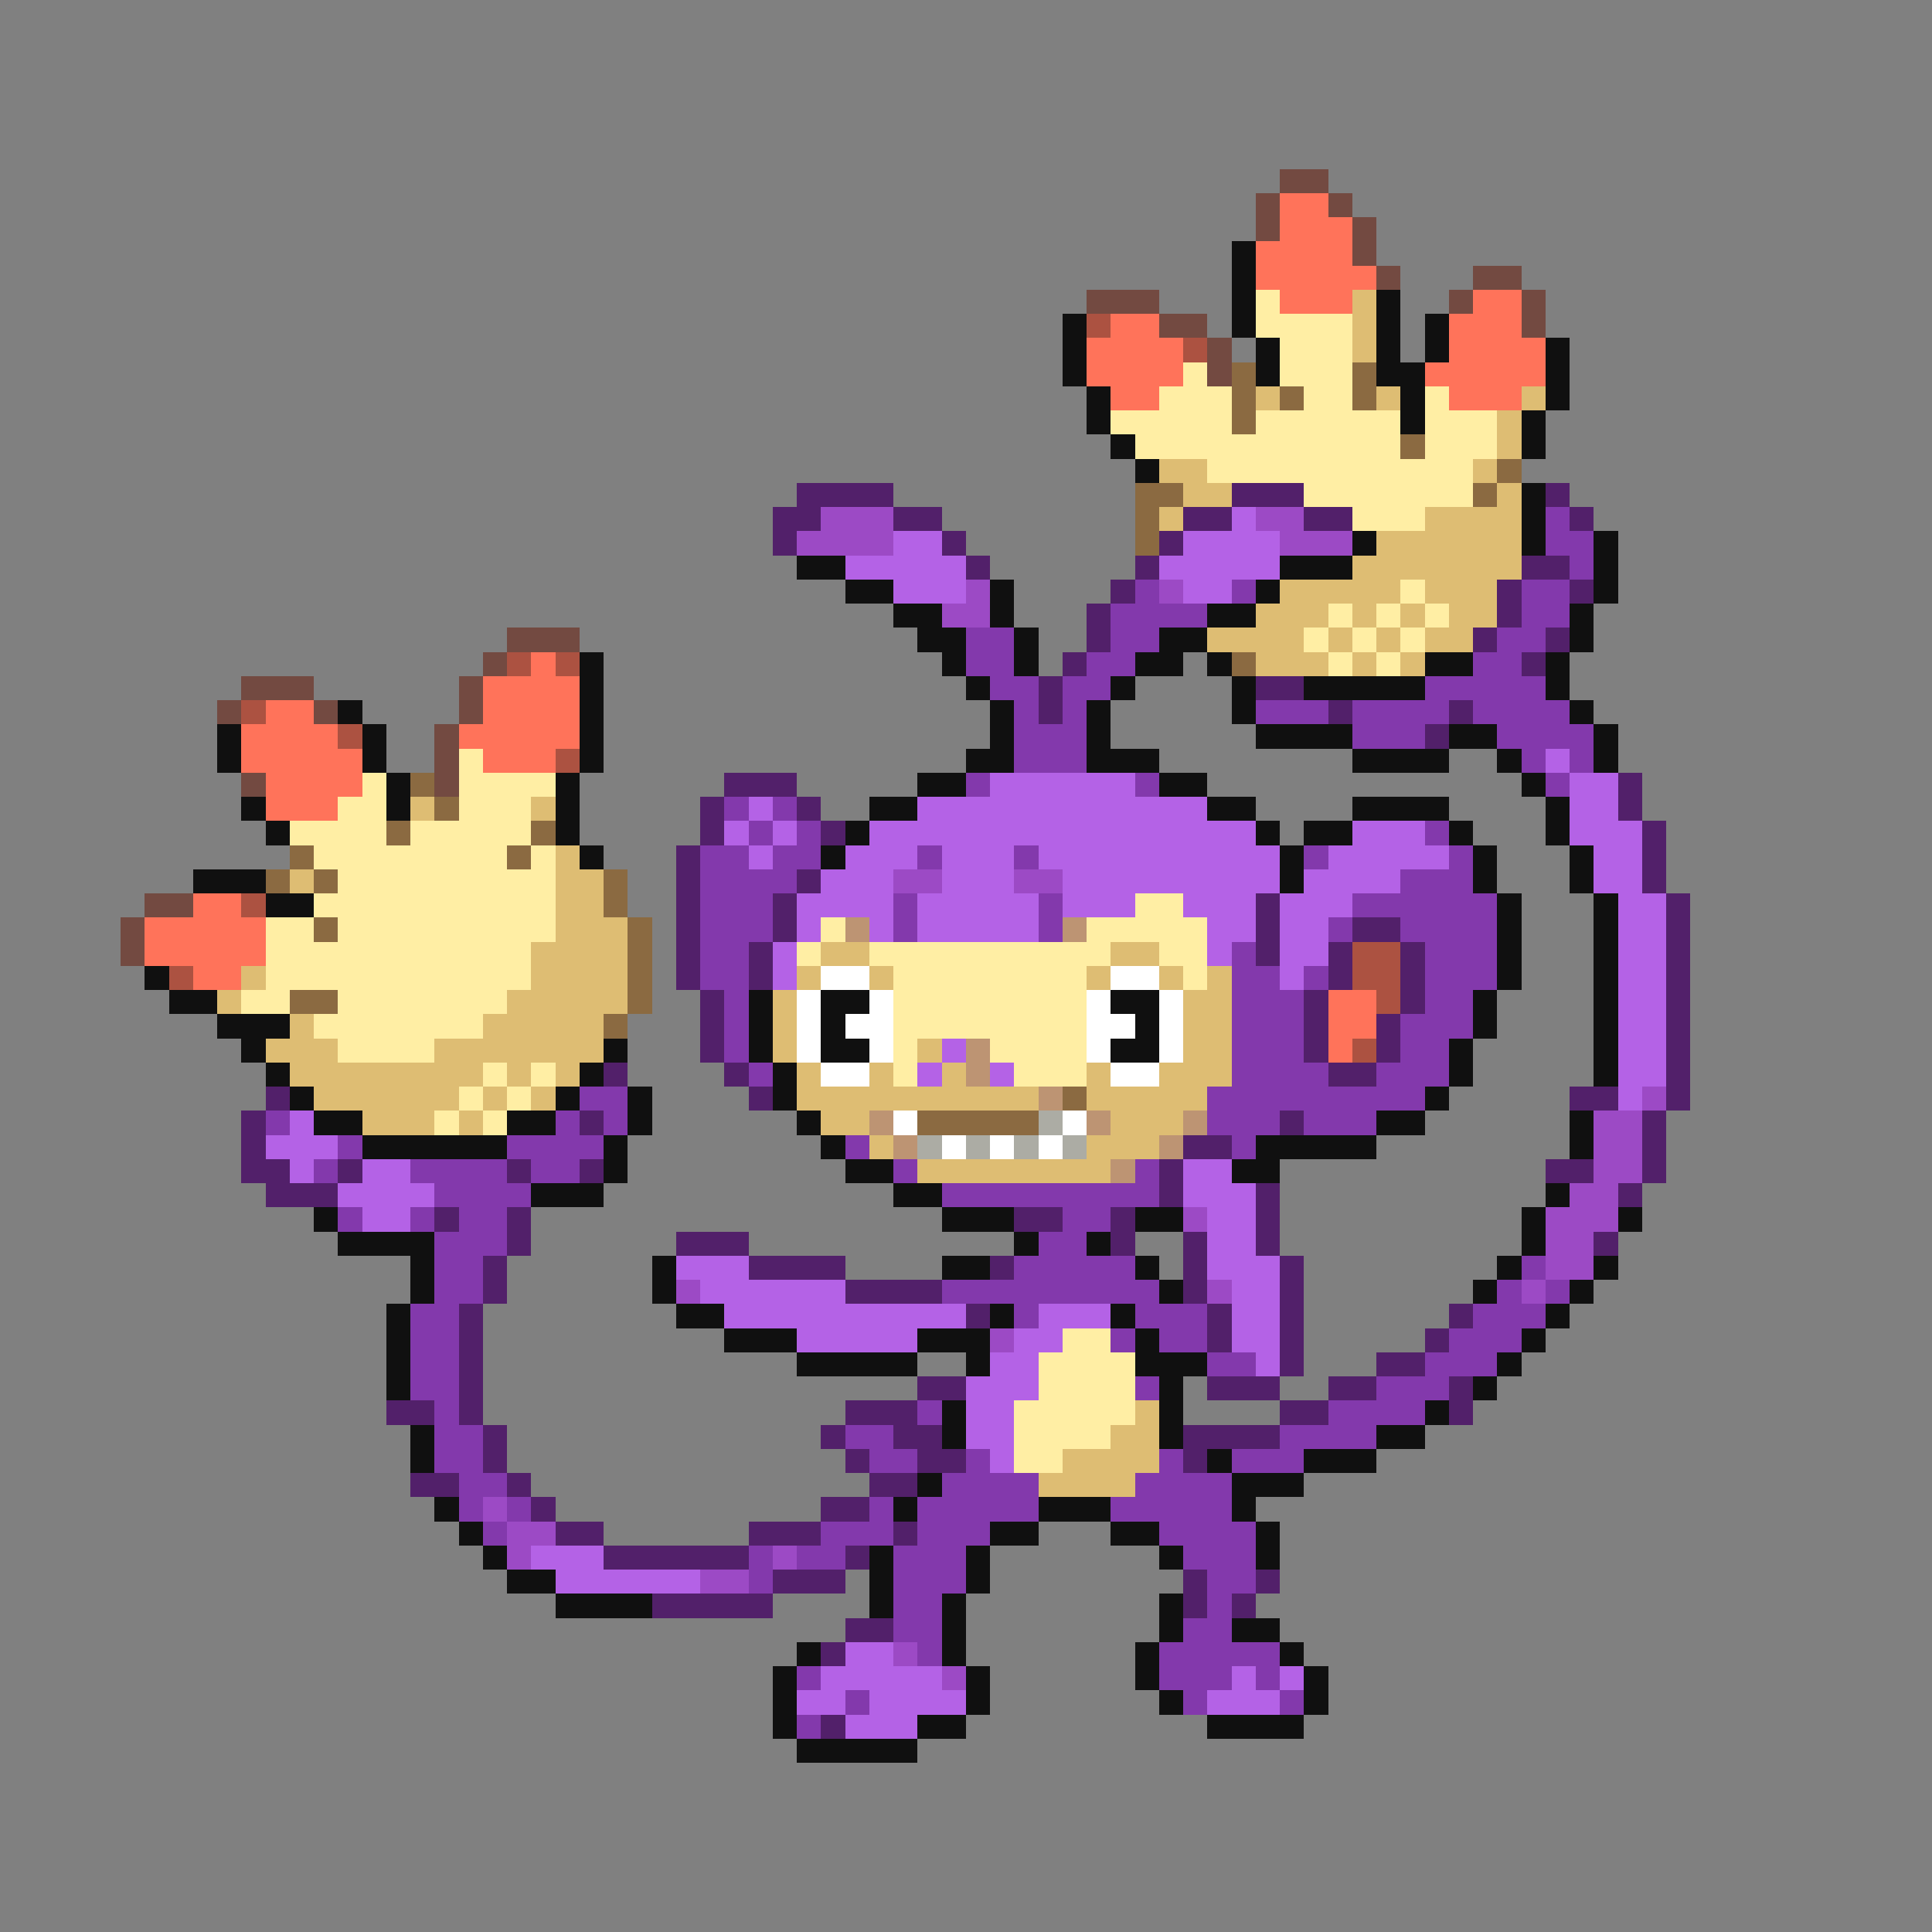 <svg xmlns="http://www.w3.org/2000/svg" viewBox="0 -0.5 80 80" shape-rendering="crispEdges">
<rect x="0" y="-0.5" width="80" height="80" fill="#808080" stroke="none"/>
<path stroke="#734a41" d="M53 7h2M52 8h1M55 8h1M52 9h1M56 9h1M56 10h1M57 11h1M61 11h2M45 12h3M60 12h1M63 12h1M48 13h2M63 13h1M50 14h1M50 15h1M21 26h3M20 27h1M10 28h3M19 28h1M9 29h1M13 29h1M19 29h1M18 30h1M18 31h1M10 32h1M18 32h1M6 37h2M5 38h1M5 39h1" />
<path stroke="#ff735a" d="M53 8h2M53 9h3M52 10h4M52 11h5M53 12h3M61 12h2M46 13h2M60 13h3M45 14h4M60 14h4M45 15h4M59 15h5M46 16h2M60 16h3M22 27h1M20 28h4M11 29h2M20 29h4M10 30h4M19 30h5M10 31h5M20 31h3M11 32h4M11 33h3M8 37h2M6 38h5M6 39h5M8 40h2M55 41h2M55 42h2M55 43h1" />
<path stroke="#101010" d="M51 10h1M51 11h1M51 12h1M57 12h1M44 13h1M51 13h1M57 13h1M59 13h1M44 14h1M52 14h1M57 14h1M59 14h1M64 14h1M44 15h1M52 15h1M57 15h2M64 15h1M45 16h1M58 16h1M64 16h1M45 17h1M58 17h1M63 17h1M46 18h1M63 18h1M47 19h1M63 20h1M63 21h1M56 22h1M63 22h1M66 22h1M33 23h2M53 23h3M66 23h1M35 24h2M41 24h1M52 24h1M66 24h1M37 25h2M41 25h1M50 25h2M65 25h1M38 26h2M42 26h1M48 26h2M65 26h1M24 27h1M39 27h1M42 27h1M47 27h2M50 27h1M59 27h2M64 27h1M24 28h1M40 28h1M46 28h1M51 28h1M54 28h5M64 28h1M14 29h1M24 29h1M41 29h1M45 29h1M51 29h1M65 29h1M9 30h1M15 30h1M24 30h1M41 30h1M45 30h1M52 30h4M60 30h2M66 30h1M9 31h1M15 31h1M24 31h1M40 31h2M45 31h3M56 31h4M62 31h1M66 31h1M16 32h1M23 32h1M38 32h2M48 32h2M63 32h1M10 33h1M16 33h1M23 33h1M36 33h2M50 33h2M56 33h4M64 33h1M11 34h1M23 34h1M35 34h1M52 34h1M54 34h2M60 34h1M64 34h1M24 35h1M34 35h1M53 35h1M61 35h1M65 35h1M8 36h3M53 36h1M61 36h1M65 36h1M11 37h2M62 37h1M66 37h1M62 38h1M66 38h1M62 39h1M66 39h1M6 40h1M62 40h1M66 40h1M7 41h2M31 41h1M34 41h2M46 41h2M61 41h1M66 41h1M9 42h3M31 42h1M34 42h1M47 42h1M61 42h1M66 42h1M10 43h1M25 43h1M31 43h1M34 43h2M46 43h2M60 43h1M66 43h1M11 44h1M24 44h1M32 44h1M60 44h1M66 44h1M12 45h1M23 45h1M26 45h1M32 45h1M59 45h1M13 46h2M21 46h2M26 46h1M33 46h1M57 46h2M65 46h1M15 47h6M25 47h1M34 47h1M52 47h5M65 47h1M25 48h1M35 48h2M51 48h2M22 49h3M37 49h2M64 49h1M13 50h1M39 50h3M47 50h2M63 50h1M67 50h1M14 51h4M42 51h1M45 51h1M63 51h1M17 52h1M27 52h1M39 52h2M47 52h1M62 52h1M66 52h1M17 53h1M27 53h1M48 53h1M61 53h1M65 53h1M16 54h1M28 54h2M41 54h1M46 54h1M64 54h1M16 55h1M30 55h3M38 55h3M47 55h1M63 55h1M16 56h1M33 56h5M40 56h1M47 56h3M62 56h1M16 57h1M48 57h1M61 57h1M39 58h1M48 58h1M59 58h1M17 59h1M39 59h1M48 59h1M57 59h2M17 60h1M50 60h1M54 60h3M38 61h1M51 61h3M18 62h1M37 62h1M43 62h3M51 62h1M19 63h1M41 63h2M46 63h2M52 63h1M20 64h1M36 64h1M40 64h1M48 64h1M52 64h1M21 65h2M36 65h1M40 65h1M23 66h4M36 66h1M39 66h1M48 66h1M39 67h1M48 67h1M51 67h2M33 68h1M39 68h1M47 68h1M53 68h1M32 69h1M40 69h1M47 69h1M54 69h1M32 70h1M40 70h1M48 70h1M54 70h1M32 71h1M38 71h2M50 71h4M33 72h5" />
<path stroke="#ffeea4" d="M52 12h1M52 13h4M53 14h3M49 15h1M53 15h3M48 16h3M54 16h2M59 16h1M46 17h5M52 17h6M59 17h3M47 18h11M59 18h3M50 19h11M54 20h7M56 21h3M58 24h1M55 25h1M57 25h1M59 25h1M54 26h1M56 26h1M58 26h1M55 27h1M57 27h1M19 31h1M15 32h1M19 32h4M14 33h2M19 33h3M12 34h4M17 34h5M13 35h8M22 35h1M14 36h9M13 37h10M47 37h2M11 38h2M14 38h9M34 38h1M45 38h5M11 39h11M33 39h1M36 39h10M48 39h2M11 40h11M37 40h8M49 40h1M10 41h2M14 41h7M37 41h8M13 42h7M37 42h8M14 43h4M37 43h1M41 43h4M20 44h1M22 44h1M37 44h1M42 44h3M19 45h1M21 45h1M18 46h1M20 46h1M44 55h2M43 56h4M43 57h4M42 58h5M42 59h4M42 60h2" />
<path stroke="#debd73" d="M56 12h1M56 13h1M56 14h1M52 16h1M57 16h1M63 16h1M62 17h1M62 18h1M48 19h2M61 19h1M49 20h2M62 20h1M48 21h1M59 21h4M57 22h6M56 23h7M53 24h5M59 24h3M52 25h3M56 25h1M58 25h1M60 25h2M50 26h4M55 26h1M57 26h1M59 26h2M52 27h3M56 27h1M58 27h1M17 33h1M22 33h1M23 35h1M12 36h1M23 36h2M23 37h2M23 38h3M22 39h4M34 39h2M46 39h2M10 40h1M22 40h4M33 40h1M36 40h1M45 40h1M48 40h1M50 40h1M9 41h1M21 41h5M32 41h1M49 41h2M12 42h1M20 42h5M32 42h1M49 42h2M11 43h3M18 43h7M32 43h1M38 43h1M49 43h2M12 44h8M21 44h1M23 44h1M33 44h1M36 44h1M39 44h1M45 44h1M48 44h3M13 45h6M20 45h1M22 45h1M33 45h10M45 45h5M15 46h3M19 46h1M34 46h2M46 46h3M36 47h1M45 47h3M38 48h8M47 58h1M46 59h2M44 60h4M43 61h4" />
<path stroke="#ac5241" d="M45 13h1M49 14h1M21 27h1M23 27h1M10 29h1M14 30h1M23 31h1M10 37h1M56 39h2M7 40h1M56 40h2M57 41h1M56 43h1" />
<path stroke="#8b6a41" d="M51 15h1M56 15h1M51 16h1M53 16h1M56 16h1M51 17h1M58 18h1M62 19h1M47 20h2M61 20h1M47 21h1M47 22h1M51 27h1M17 32h1M18 33h1M16 34h1M22 34h1M12 35h1M21 35h1M11 36h1M13 36h1M25 36h1M25 37h1M13 38h1M26 38h1M26 39h1M26 40h1M12 41h2M26 41h1M25 42h1M44 45h1M38 46h5" />
<path stroke="#52206a" d="M33 20h4M51 20h3M64 20h1M32 21h2M37 21h2M49 21h2M54 21h2M65 21h1M32 22h1M39 22h1M48 22h1M40 23h1M47 23h1M63 23h2M46 24h1M62 24h1M65 24h1M45 25h1M62 25h1M45 26h1M61 26h1M64 26h1M44 27h1M63 27h1M43 28h1M52 28h2M43 29h1M55 29h1M60 29h1M59 30h1M30 32h3M67 32h1M29 33h1M33 33h1M67 33h1M29 34h1M34 34h1M68 34h1M28 35h1M68 35h1M28 36h1M33 36h1M68 36h1M28 37h1M32 37h1M52 37h1M69 37h1M28 38h1M32 38h1M52 38h1M56 38h2M69 38h1M28 39h1M31 39h1M52 39h1M55 39h1M58 39h1M69 39h1M28 40h1M31 40h1M55 40h1M58 40h1M69 40h1M29 41h1M54 41h1M58 41h1M69 41h1M29 42h1M54 42h1M57 42h1M69 42h1M29 43h1M54 43h1M57 43h1M69 43h1M25 44h1M30 44h1M55 44h2M69 44h1M11 45h1M31 45h1M65 45h2M69 45h1M10 46h1M24 46h1M53 46h1M68 46h1M10 47h1M49 47h2M68 47h1M10 48h2M14 48h1M21 48h1M24 48h1M48 48h1M64 48h2M68 48h1M11 49h3M48 49h1M52 49h1M67 49h1M18 50h1M21 50h1M42 50h2M46 50h1M52 50h1M21 51h1M28 51h3M46 51h1M49 51h1M52 51h1M66 51h1M20 52h1M31 52h4M41 52h1M49 52h1M53 52h1M20 53h1M35 53h4M49 53h1M53 53h1M19 54h1M40 54h1M50 54h1M53 54h1M60 54h1M19 55h1M50 55h1M53 55h1M59 55h1M19 56h1M53 56h1M57 56h2M19 57h1M38 57h2M50 57h3M55 57h2M60 57h1M16 58h2M19 58h1M35 58h3M53 58h2M60 58h1M20 59h1M34 59h1M37 59h2M49 59h4M20 60h1M35 60h1M38 60h2M49 60h1M17 61h2M21 61h1M36 61h2M22 62h1M34 62h2M23 63h2M31 63h3M37 63h1M25 64h6M35 64h1M32 65h3M49 65h1M52 65h1M27 66h5M49 66h1M51 66h1M35 67h2M34 68h1M34 71h1" />
<path stroke="#9c4ac5" d="M34 21h3M52 21h2M33 22h4M53 22h3M40 24h1M48 24h1M39 25h2M37 36h2M42 36h2M68 45h1M66 46h2M66 47h2M66 48h2M65 49h2M49 50h1M64 50h3M64 51h2M64 52h2M28 53h1M50 53h1M63 53h1M41 55h1M20 62h1M21 63h2M21 64h1M32 64h1M29 65h2M37 68h1M39 69h1" />
<path stroke="#b462e6" d="M51 21h1M37 22h2M49 22h4M35 23h5M48 23h5M37 24h3M49 24h2M64 31h1M41 32h6M65 32h2M31 33h1M38 33h12M65 33h2M30 34h1M32 34h1M36 34h16M56 34h3M65 34h3M31 35h1M35 35h3M39 35h3M43 35h10M55 35h5M66 35h2M34 36h3M39 36h3M44 36h9M54 36h4M66 36h2M33 37h4M38 37h5M44 37h3M49 37h3M53 37h3M67 37h2M33 38h1M36 38h1M38 38h5M50 38h2M53 38h2M67 38h2M32 39h1M50 39h1M53 39h2M67 39h2M32 40h1M53 40h1M67 40h2M67 41h2M67 42h2M39 43h1M67 43h2M38 44h1M41 44h1M67 44h2M67 45h1M12 46h1M11 47h3M12 48h1M15 48h2M49 48h2M14 49h4M49 49h3M15 50h2M50 50h2M50 51h2M28 52h3M50 52h3M29 53h6M51 53h2M30 54h10M43 54h3M51 54h2M33 55h5M42 55h2M51 55h2M41 56h2M52 56h1M40 57h3M40 58h2M40 59h2M41 60h1M22 64h3M23 65h6M35 68h2M34 69h5M51 69h1M53 69h1M33 70h2M36 70h4M50 70h3M35 71h3" />
<path stroke="#8339ac" d="M64 21h1M64 22h2M65 23h1M47 24h1M51 24h1M63 24h2M46 25h4M63 25h2M40 26h2M46 26h2M62 26h2M40 27h2M45 27h2M61 27h2M41 28h2M44 28h2M59 28h5M42 29h1M44 29h1M52 29h3M56 29h4M61 29h4M42 30h3M56 30h3M62 30h4M42 31h3M63 31h1M65 31h1M40 32h1M47 32h1M64 32h1M30 33h1M32 33h1M31 34h1M33 34h1M59 34h1M29 35h2M32 35h2M38 35h1M42 35h1M54 35h1M60 35h1M29 36h4M58 36h3M29 37h3M37 37h1M43 37h1M56 37h6M29 38h3M37 38h1M43 38h1M55 38h1M58 38h4M29 39h2M51 39h1M59 39h3M29 40h2M51 40h2M54 40h1M59 40h3M30 41h1M51 41h3M59 41h2M30 42h1M51 42h3M58 42h3M30 43h1M51 43h3M58 43h2M31 44h1M51 44h4M57 44h3M24 45h2M50 45h9M11 46h1M23 46h1M25 46h1M50 46h3M54 46h3M14 47h1M21 47h4M35 47h1M51 47h1M13 48h1M17 48h4M22 48h2M37 48h1M47 48h1M18 49h4M39 49h9M14 50h1M17 50h1M19 50h2M44 50h2M18 51h3M43 51h2M18 52h2M42 52h5M63 52h1M18 53h2M39 53h9M62 53h1M64 53h1M17 54h2M42 54h1M47 54h3M61 54h3M17 55h2M46 55h1M48 55h2M60 55h3M17 56h2M50 56h2M59 56h3M17 57h2M47 57h1M57 57h3M18 58h1M38 58h1M55 58h4M18 59h2M35 59h2M53 59h4M18 60h2M36 60h2M40 60h1M48 60h1M51 60h3M19 61h2M39 61h4M47 61h4M19 62h1M21 62h1M36 62h1M38 62h5M46 62h5M20 63h1M34 63h3M38 63h3M48 63h4M31 64h1M33 64h2M37 64h3M49 64h3M31 65h1M37 65h3M50 65h2M37 66h2M50 66h1M37 67h2M49 67h2M38 68h1M48 68h5M33 69h1M48 69h3M52 69h1M35 70h1M49 70h1M53 70h1M33 71h1" />
<path stroke="#bd9473" d="M35 38h1M44 38h1M40 43h1M40 44h1M43 45h1M36 46h1M45 46h1M49 46h1M37 47h1M48 47h1M46 48h1" />
<path stroke="#ffffff" d="M34 40h2M46 40h2M33 41h1M36 41h1M45 41h1M48 41h1M33 42h1M35 42h2M45 42h2M48 42h1M33 43h1M36 43h1M45 43h1M48 43h1M34 44h2M46 44h2M37 46h1M44 46h1M39 47h1M41 47h1M43 47h1" />
<path stroke="#acaca4" d="M43 46h1M38 47h1M40 47h1M42 47h1M44 47h1" />
</svg>